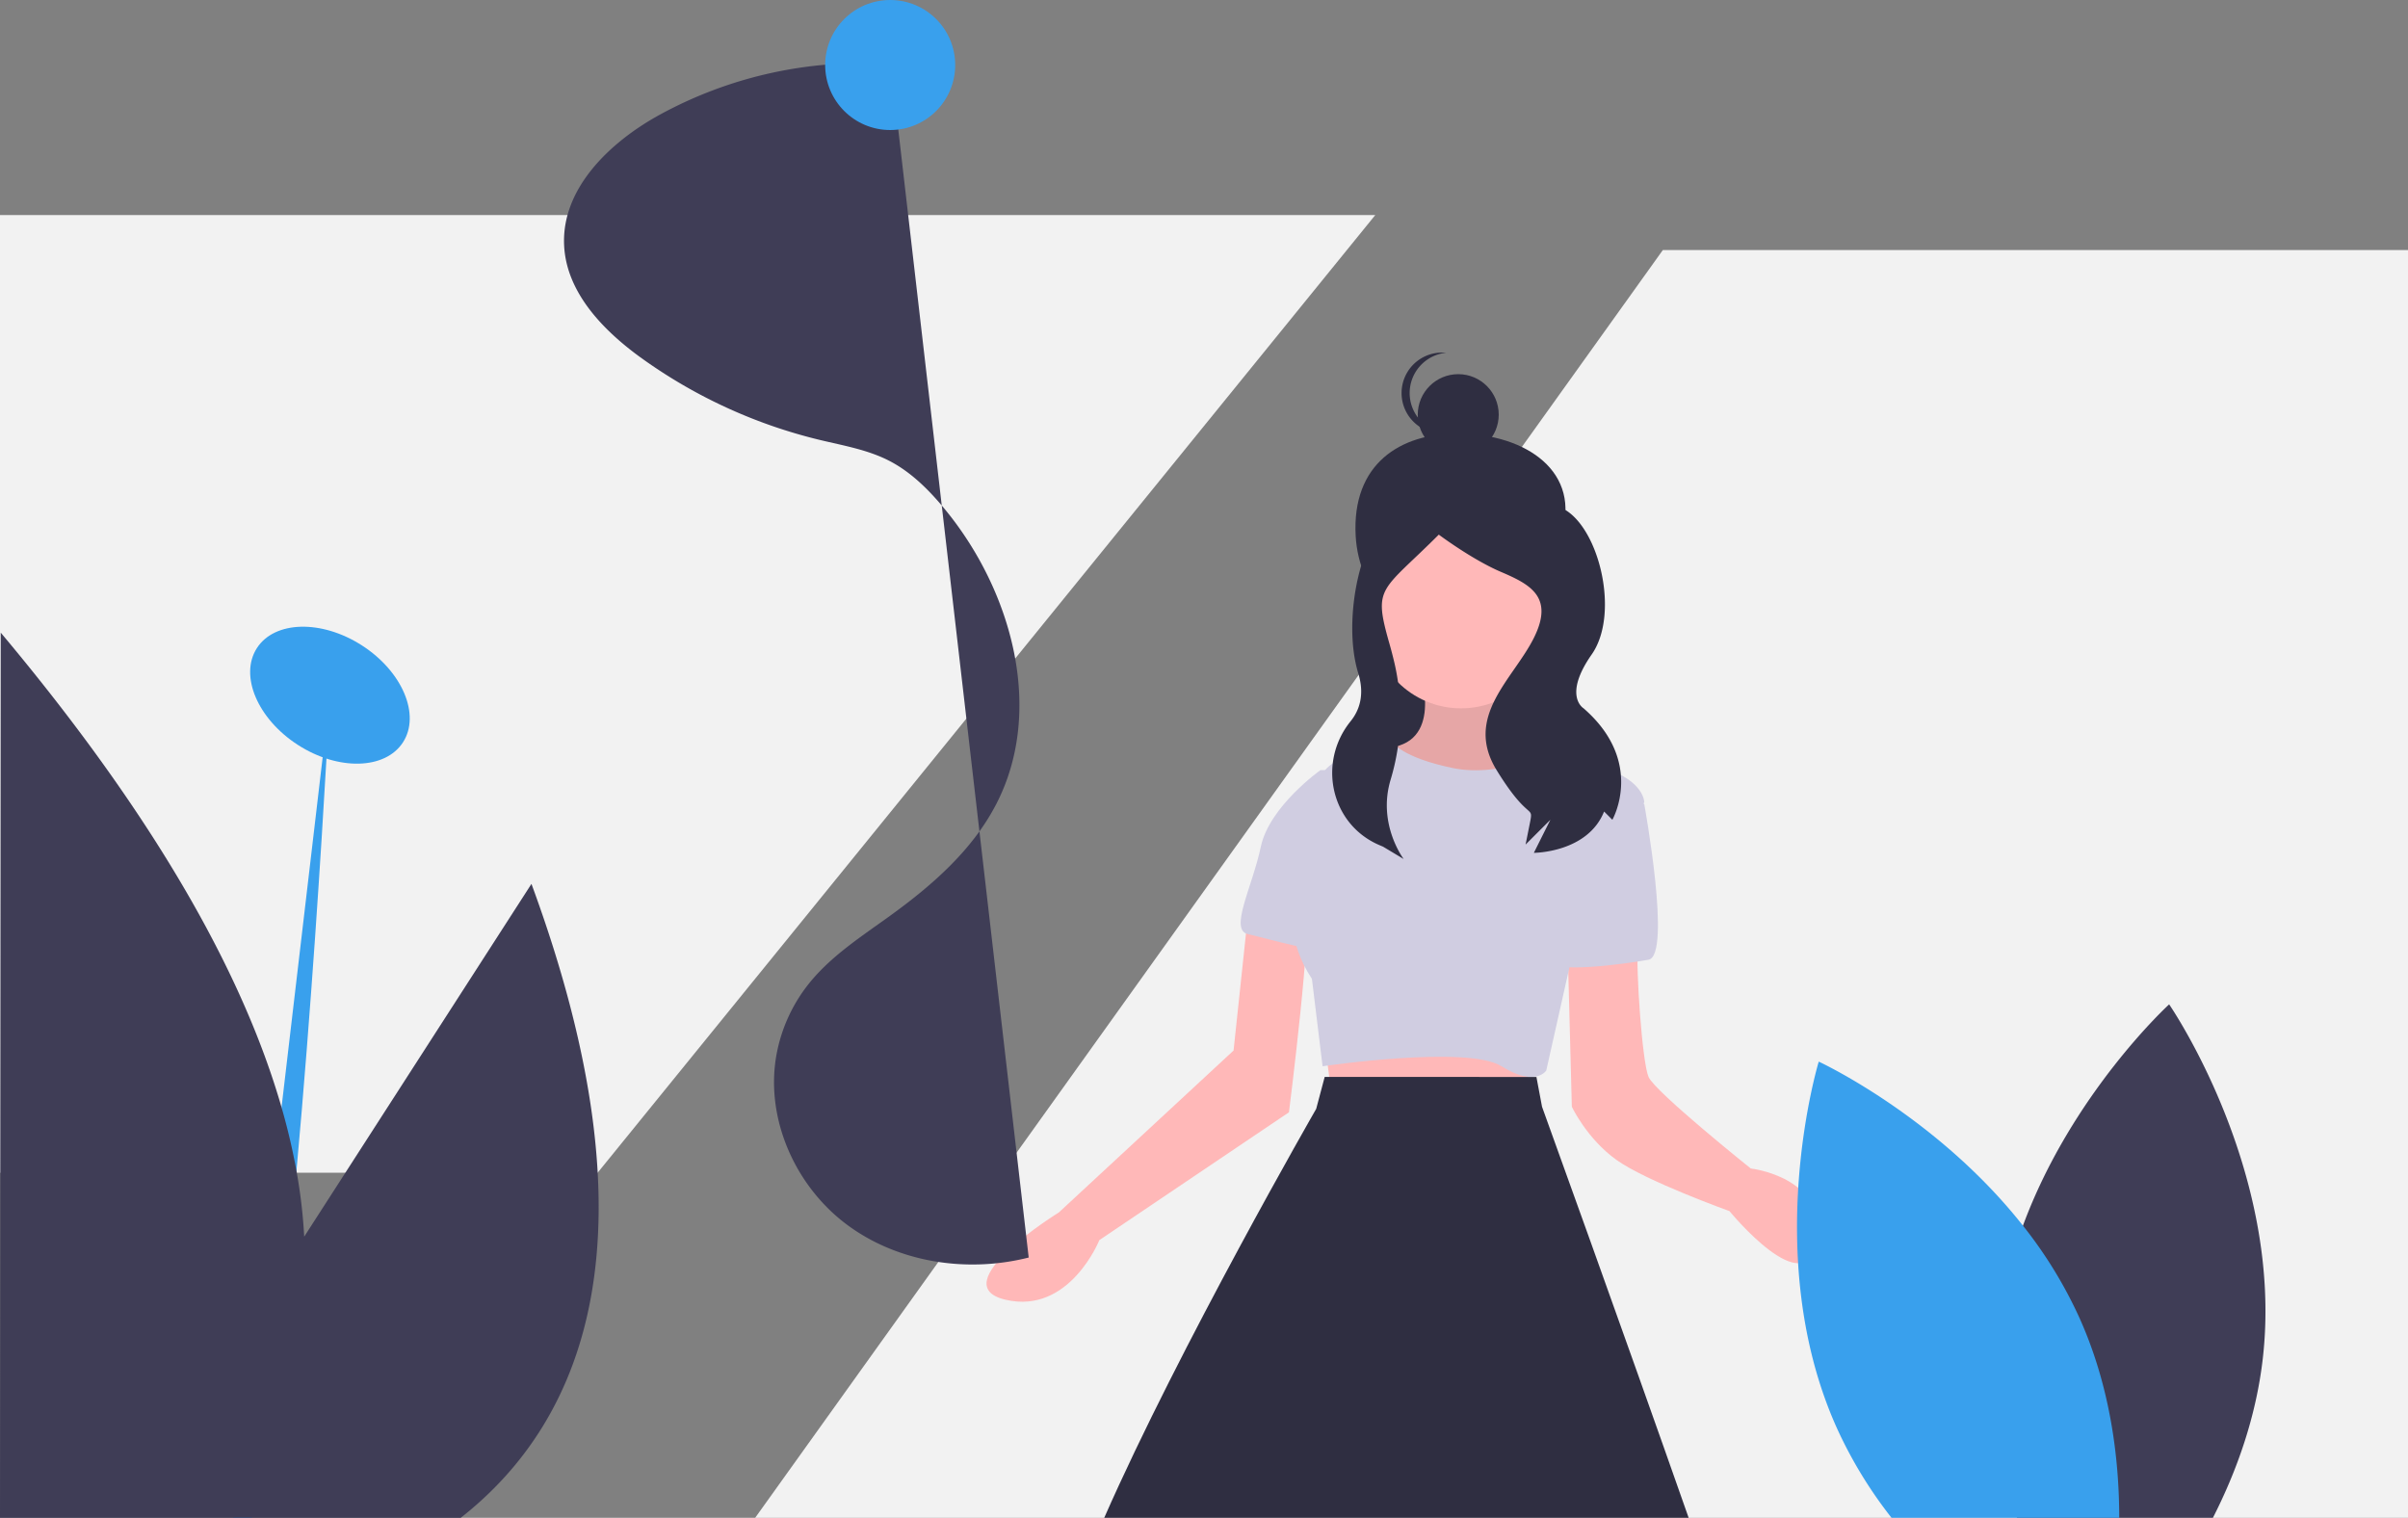 <svg data-name="Layer 1" xmlns="http://www.w3.org/2000/svg" width="963" height="607" viewBox="0 0 963 607" xmlns:xlink="http://www.w3.org/1999/xlink"><rect x="0" y="0" width="963" height="607" fill="#808080" stroke="none"/><title>summer</title><polygon points="239 469 0 469 0 86 550 86 239 469" fill="#f2f2f2"/><polygon points="963 100 963 607 302 607 665 100 963 100" fill="#f2f2f2"/><ellipse cx="250.452" cy="424.515" rx="23.659" ry="34.759" transform="translate(-360.556 258.637) rotate(-57.207)" fill="#39a0ed"/><path d="M250.45,424.52s-.48,9.46-1.39,25.34c-2,34.81-6.12,100.47-12,164.89-4.84,53.06-10.87,105.29-17.89,138.75H211.8l19.29-164.16,16.45-140.01Z" transform="translate(-118.5 -146.5)" fill="#39a0ed"/><path d="M302.75,753.5H118.5l.3-353.99c63.71,75.95,97.53,138.57,112.29,189.83a257.795,257.795,0,0,1,5.97,25.41,211.47,211.47,0,0,1,3.1,26.3l90.88-141.07C382.55,639.97,352.73,714.25,302.75,753.5Z" transform="translate(-118.5 -146.5)" fill="#3f3d56"/><path d="M742.691,360.895c-7.248,21.461-18.363,41.015-41.015,41.015s-39.739-18.399-41.015-41.015c-1.631-28.899,17.841-41.135,41.015-41.015C729.053,320.022,751.293,335.426,742.691,360.895Z" transform="translate(-118.5 -146.5)" fill="#2f2e41"/><rect x="549.338" y="208.939" width="67.087" height="97.769" fill="#2f2e41"/><polygon points="529.774 417.039 533.182 442.598 612.415 437.486 608.155 414.483 529.774 417.039" fill="#ffb8b8"/><path d="M685.761,412.74s10.224,28.115-9.372,32.375,3.408,23.003,3.408,23.003l30.671-1.704,21.299-5.964,6.816-11.928s-26.411-13.632-18.743-34.931Z" transform="translate(-118.5 -146.5)" fill="#ffb8b8"/><path d="M685.761,412.74s10.224,28.115-9.372,32.375,3.408,23.003,3.408,23.003l30.671-1.704,21.299-5.964,6.816-11.928s-26.411-13.632-18.743-34.931Z" transform="translate(-118.5 -146.5)" opacity="0.1"/><path d="M745.399,524.348l1.704,64.75s5.964,12.78,17.891,21.299,45.155,20.447,45.155,20.447,30.671,37.487,34.931,11.928-26.411-28.967-26.411-28.967-38.339-30.671-40.895-36.635-5.112-43.451-4.26-51.97S745.399,524.348,745.399,524.348Z" transform="translate(-118.5 -146.5)" fill="#ffb8b8"/><path d="M617.79,510.384l-5.964,56.23-69.862,64.75s-46.859,28.967-21.299,34.931,37.487-23.855,37.487-23.855L633.978,591.322S643.908,512.908,640.5,509.5,617.79,510.384,617.79,510.384Z" transform="translate(-118.5 -146.5)" fill="#ffb8b8"/><path d="M740.287,445.967s-20.447,11.928-40.895,7.668-23.855-10.224-23.855-10.224-26.411,4.26-28.967,14.484,0,25.559,0,25.559-23.003,24.707-3.408,54.526l4.26,34.931s57.934-8.52,71.566,0,17.891,1.704,17.891,1.704l9.372-41.747L776.07,467.266s0-8.52-16.188-13.632S740.287,445.967,740.287,445.967Z" transform="translate(-118.5 -146.5)" fill="#d0cde1"/><path d="M764.994,459.598,776.07,468.118s11.076,60.49,1.704,62.194-40.043,5.964-40.043,0S764.994,459.598,764.994,459.598Z" transform="translate(-118.5 -146.5)" fill="#d0cde1"/><path d="M652.534,454.486h-5.964s-20.447,14.484-23.855,30.671-12.78,33.227-5.112,34.931,30.671,8.52,34.079,5.964S652.534,454.486,652.534,454.486Z" transform="translate(-118.5 -146.5)" fill="#d0cde1"/><path d="M793.82,753.5H560.1c30.15-68.54,84.77-163.55,84.77-163.55l3.4-12.78,84.67.03,2.24,11.9S767.64,678.9,793.82,753.5Z" transform="translate(-118.5 -146.5)" fill="#2f2e41"/><circle cx="583.176" cy="165.825" r="16.19" fill="#2f2e41"/><path d="M682.248,303.69a16.191,16.191,0,0,1,14.571-16.108c-.533-.053-1.072-.082-1.619-.082a16.19,16.19,0,1,0,0,32.38c.547,0,1.086-.029,1.619-.082A16.191,16.191,0,0,1,682.248,303.69Z" transform="translate(-118.5 -146.5)" fill="#2f2e41"/><circle cx="584.3" cy="247.496" r="35.783" fill="#ffb8b8"/><path d="M689.767,349.564s-.338-1.882-13.56,3.076-21.147,41.547-14.536,63.032c2.664,8.658.497,14.901-3.04,19.269-13.274,16.391-8.048,41.01,11.286,49.439q.819.357,1.671.706l8.264,4.958s-10.534-13.861-5.263-31.591a90.907,90.907,0,0,0,1.64-46.538c-.605-2.597-1.292-5.273-2.072-8.004-6.611-23.138-3.396-20.466,19.742-43.604,0,0,13.222,9.916,24.791,14.874s21.485,9.916,13.222,26.443-28.096,31.402-14.874,52.887,14.874,13.222,13.222,21.485h0l-1.653,8.264,9.916-9.916-6.611,13.222s21.485,0,28.096-16.527l3.305,3.305s13.222-23.138-11.569-44.623c0,0-8.264-4.958,3.305-21.485s2.684-52.06-12.191-58.671S689.767,349.564,689.767,349.564Z" transform="translate(-118.5 -146.5)" fill="#2f2e41"/><path d="M474.715,172.167a168.276,168.276,0,0,0-92.606,20.343c-19.869,10.952-39.091,29.457-38.009,52.118.903,18.903,15.696,34.123,31.06,45.173a204.069,204.069,0,0,0,71.286,32.659c9.288,2.23,18.867,3.853,27.385,8.177,8.987,4.562,16.273,11.886,22.667,19.676,26.75,32.591,39.77,80.183,20.464,117.666-9.502,18.448-25.647,32.563-42.461,44.724-11.62,8.404-23.953,16.3-32.829,27.564a64.048,64.048,0,0,0-12.635,27.985c-4.614,25.232,7.247,52.169,27.696,67.654s48.299,19.801,73.164,13.503" transform="translate(-118.5 -146.5)" fill="#3f3d56"/><circle cx="356" cy="26" r="26" fill="#39a0ed"/><path d="M1023.44,689.7c-2.7,23.65-10.52,45.27-19.96,63.8H925.15c-6.53-22.31-10.69-48.55-7.57-75.88a175.697,175.697,0,0,1,9.93-40.96c19.55-52.98,58.47-88.5,58.47-88.5S1031.98,614.87,1023.44,689.7Z" transform="translate(-118.5 -146.5)" fill="#3f3d56"/><path d="M966.02,753.5H874.96a175.567,175.567,0,0,1-22-36.19c-30.78-68.75-7.11-146.25-7.11-146.25s47.07,21.73,81.66,65.6a176.584,176.584,0,0,1,22.7,37.1C962.28,700.73,965.99,729.04,966.02,753.5Z" transform="translate(-118.5 -146.5)" fill="#39a0ed"/></svg>